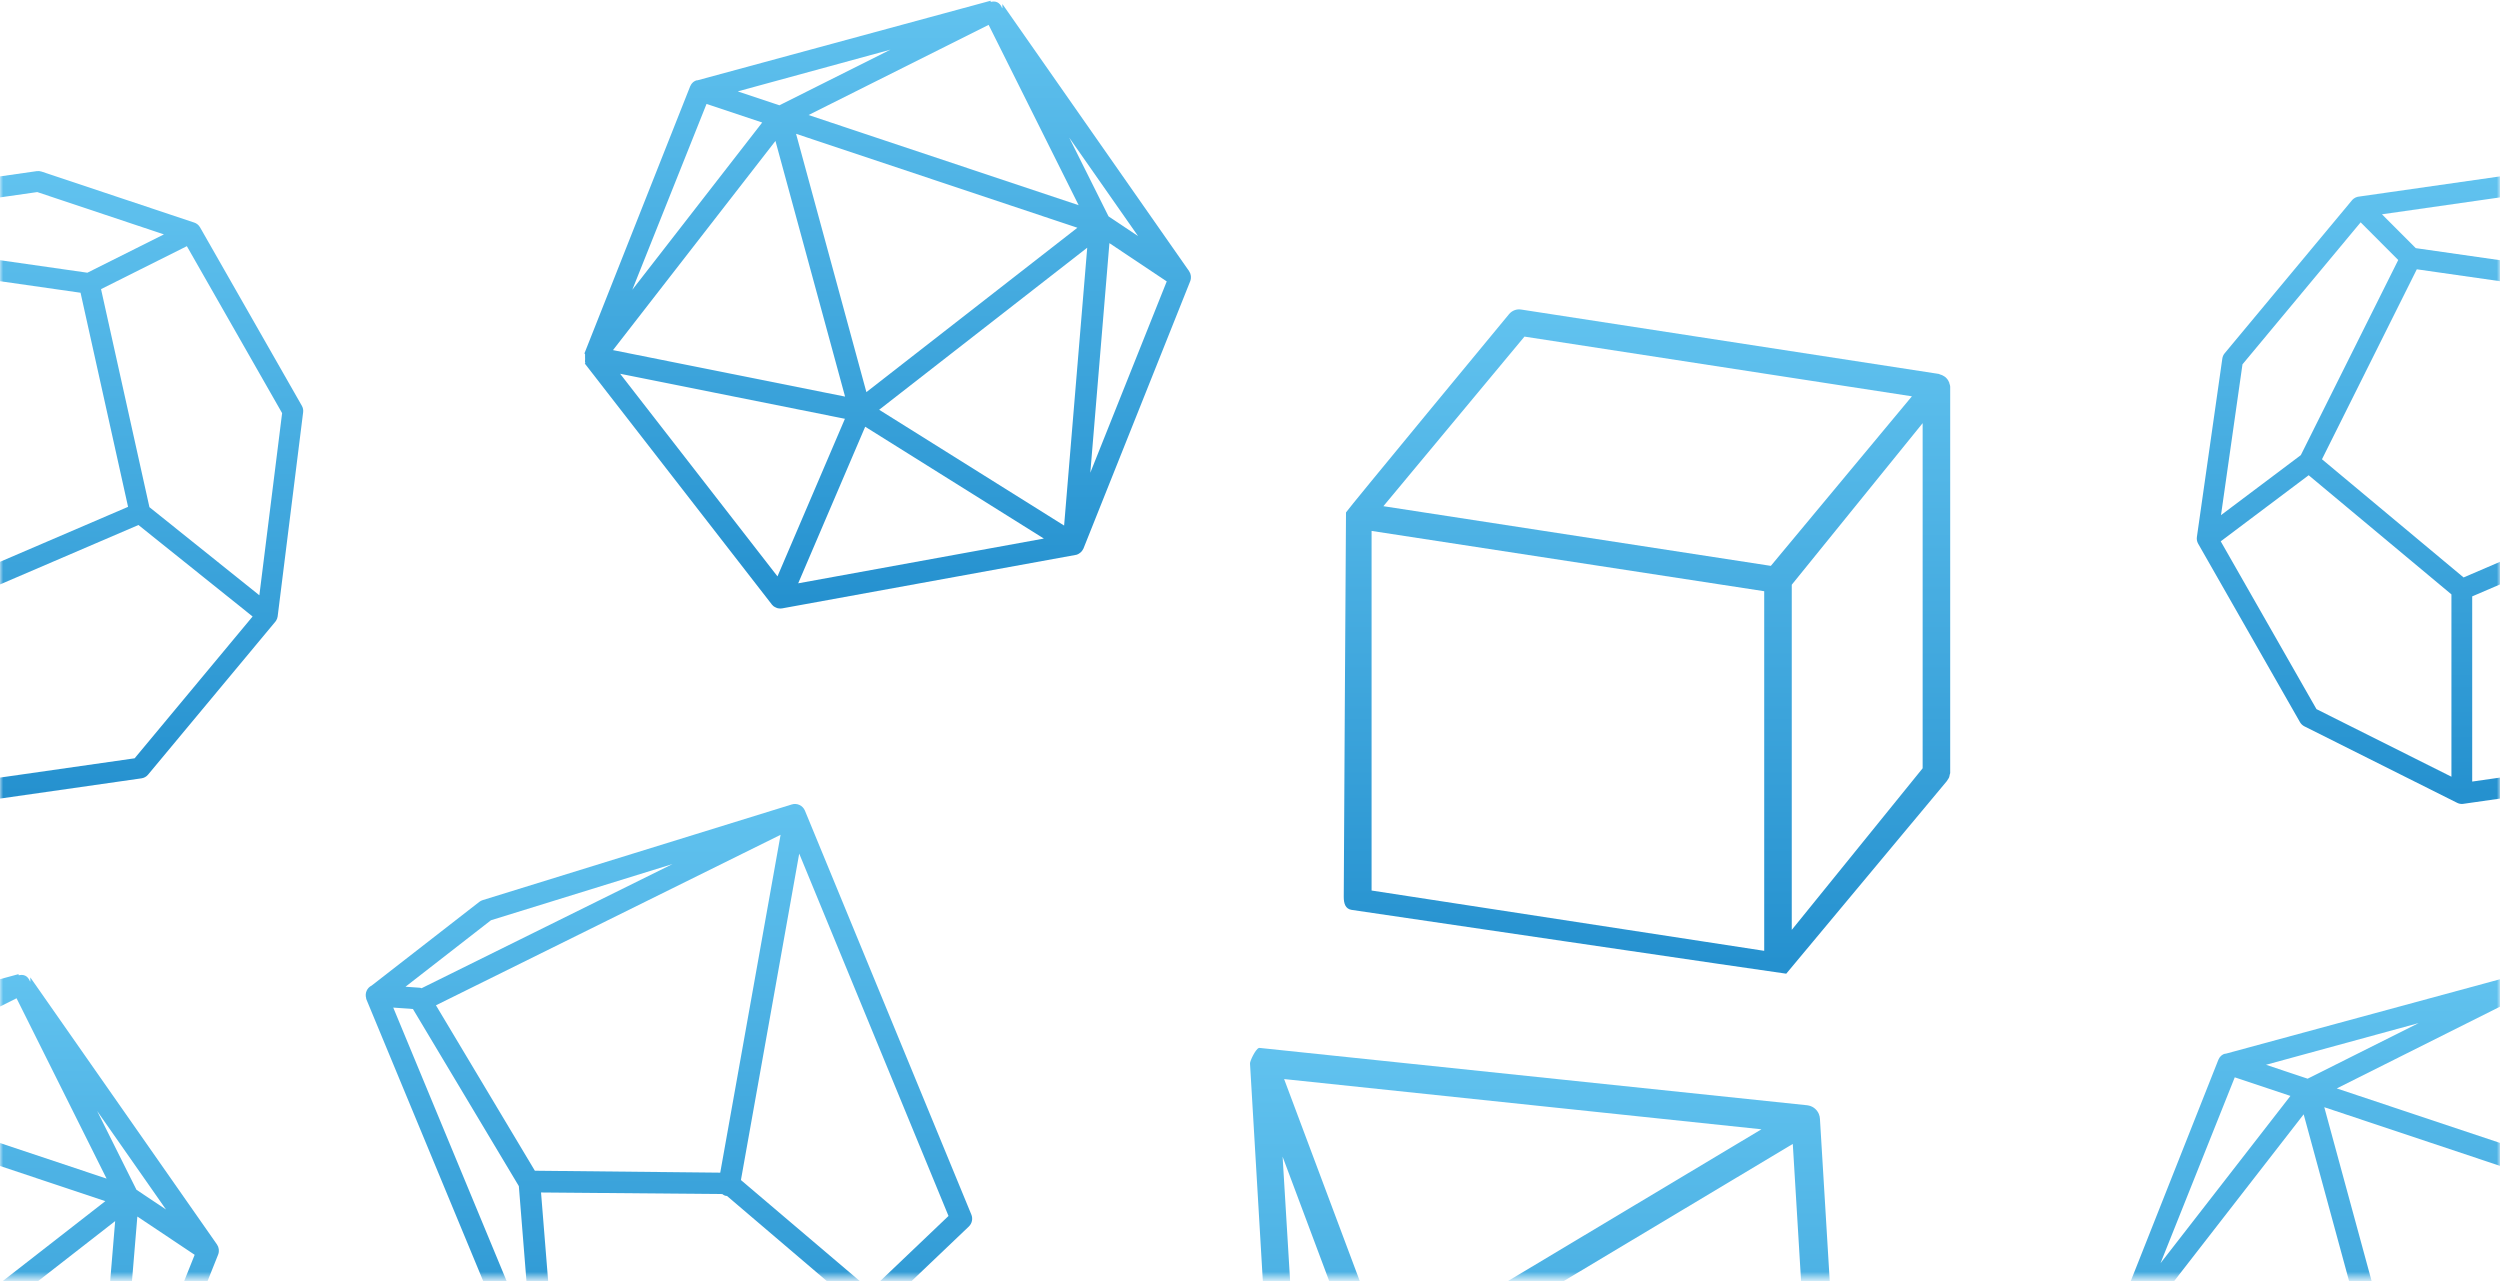<?xml version="1.0" encoding="UTF-8" standalone="no"?>
<svg width="400px" height="205px" viewBox="0 0 400 205" version="1.1" xmlns="http://www.w3.org/2000/svg" xmlns:xlink="http://www.w3.org/1999/xlink" xmlns:sketch="http://www.bohemiancoding.com/sketch/ns">
    <!-- Generator: Sketch 3.3.3 (12081) - http://www.bohemiancoding.com/sketch -->
    <title>Tilable Shapes</title>
    <desc>Created with Sketch.</desc>
    <defs>
        <rect id="path-1" x="0" y="0" width="400" height="233.486"></rect>
        <linearGradient x1="50.017%" y1="98.628%" x2="50.017%" y2="-2.973%" id="linearGradient-3">
            <stop stop-color="#2591CF" offset="0%"></stop>
            <stop stop-color="#63C4F0" offset="100%"></stop>
        </linearGradient>
    </defs>
    <g id="FormideClient" stroke="none" stroke-width="1" fill="none" fill-rule="evenodd" sketch:type="MSPage">
        <g id="Files-Copy" sketch:type="MSArtboardGroup" transform="translate(0, -83)">
            <g id="Shapes" sketch:type="MSLayerGroup" transform="translate(0, 54)">
                <g id="Tilable-Shapes">
                    <mask id="mask-2" sketch:name="Mask" fill="white">
                        <use xlink:href="#path-1"></use>
                    </mask>
                    <g id="Mask"></g>
                    <path d="M-6.109,157.631 C-6.164,157.631 -6.252,157.641 -6.264,157.624 L-6.268,157.624 L-6.271,157.624 C-6.462,157.605 -6.654,157.554 -6.832,157.465 L-6.832,157.465 C-6.838,157.462 -6.841,157.459 -6.847,157.455 L-6.847,157.455 L-6.851,157.455 L-31.299,145.214 C-31.591,145.067 -31.834,144.837 -32,144.55 L-48.297,115.988 C-48.486,115.653 -48.55,115.276 -48.498,114.919 L-44.426,86.359 C-44.381,86.053 -44.253,85.763 -44.055,85.526 L-23.69,61.054 C-23.654,61.007 -23.612,60.964 -23.57,60.921 L-23.57,60.921 L-23.567,60.918 C-23.567,60.918 -23.567,60.918 -23.564,60.915 C-23.564,60.915 -23.567,60.918 -23.557,60.909 L-23.557,60.909 C-23.554,60.909 -23.554,60.905 -23.554,60.905 L-23.551,60.905 C-23.499,60.853 -23.443,60.808 -23.385,60.766 L-23.382,60.763 C-23.382,60.763 -23.378,60.763 -23.378,60.759 L-23.375,60.759 C-23.375,60.759 -23.375,60.759 -23.372,60.756 C-23.372,60.756 -23.372,60.756 -23.369,60.753 L-23.366,60.753 C-23.366,60.753 -23.366,60.75 -23.362,60.75 L-23.362,60.75 C-23.19,60.629 -22.995,60.539 -22.785,60.49 L-22.785,60.49 L-22.778,60.49 L-22.775,60.49 L-22.772,60.487 L-22.766,60.487 L-22.766,60.487 C-22.723,60.477 -22.682,60.471 -22.636,60.464 L5.879,56.382 C6.139,56.346 6.398,56.372 6.639,56.45 L31.082,64.613 C31.449,64.734 31.775,64.988 31.987,65.344 C31.994,65.354 32.001,65.362 32.004,65.37 L48.299,93.929 C48.477,94.242 48.548,94.605 48.502,94.963 L44.427,127.608 L44.427,127.611 L44.427,127.614 L44.427,127.617 C44.424,127.622 44.424,127.625 44.424,127.625 L44.424,127.628 C44.424,127.628 44.424,127.628 44.424,127.631 L44.424,127.631 L44.424,127.638 L44.424,127.638 C44.388,127.882 44.301,128.109 44.171,128.311 L44.171,128.311 C44.165,128.317 44.161,128.324 44.158,128.327 C44.158,128.327 44.158,128.327 44.158,128.33 C44.158,128.33 44.154,128.33 44.154,128.333 L44.154,128.333 C44.151,128.338 44.151,128.338 44.151,128.341 L44.148,128.341 L44.148,128.344 C44.148,128.347 44.144,128.347 44.144,128.347 L44.144,128.351 L44.141,128.351 C44.141,128.354 44.138,128.357 44.138,128.36 L44.138,128.36 C44.138,128.36 44.135,128.36 44.135,128.364 L44.135,128.364 C44.132,128.364 44.132,128.368 44.132,128.368 C44.132,128.368 44.124,128.374 44.121,128.38 L44.121,128.38 C44.121,128.384 44.121,128.384 44.118,128.384 L44.118,128.387 C44.115,128.391 44.111,128.394 44.108,128.397 L44.108,128.397 C44.108,128.401 44.101,128.404 44.105,128.404 C44.088,128.426 44.069,128.45 44.053,128.472 L23.683,152.951 C23.421,153.266 23.05,153.473 22.642,153.533 L-5.87,157.614 C-5.89,157.614 -5.909,157.617 -5.928,157.621 L-5.931,157.621 C-5.931,157.621 -5.931,157.621 -5.935,157.621 L-5.938,157.621 L-5.941,157.621 L-5.944,157.621 L-5.947,157.624 L-5.954,157.624 L-5.954,157.624 C-6.006,157.628 -6.057,157.631 -6.109,157.631 L-6.109,157.631 Z M-4.448,124.421 L-4.448,154.05 L21.542,150.329 L40.416,127.639 L22.151,113.001 L-4.448,124.421 L-4.448,124.421 Z M-29.365,142.46 L-7.771,153.275 L-7.771,124.102 L-30.614,105.038 L-44.683,115.611 L-29.365,142.46 L-29.365,142.46 Z M23.908,110.147 L41.497,124.245 L45.138,95.099 L29.898,68.387 L16.166,75.26 L23.908,110.147 L23.908,110.147 Z M-28.485,102.481 L-5.827,121.392 L20.491,110.095 L12.888,75.838 L-13.31,72.087 L-28.485,102.481 L-28.485,102.481 Z M-41.204,87.294 L-44.641,111.422 L-31.869,101.821 L-16.282,70.6 L-22.298,64.575 L-41.204,87.294 L-41.204,87.294 Z M-13.478,68.702 L13.982,72.634 L26.228,66.502 L5.961,59.732 L-18.885,63.288 L-13.478,68.702 L-13.478,68.702 Z" id="Shape-Copy-25" fill="url(#linearGradient-3)" sketch:type="MSShapeGroup" mask="url(#mask-2)"></path>
                    <path d="M393.891,157.631 C393.836,157.631 393.748,157.641 393.736,157.624 L393.732,157.624 L393.729,157.624 C393.538,157.605 393.346,157.554 393.168,157.465 L393.168,157.465 C393.162,157.462 393.159,157.459 393.153,157.455 L393.153,157.455 L393.149,157.455 L368.701,145.214 C368.409,145.067 368.166,144.837 368,144.55 L351.703,115.988 C351.514,115.653 351.45,115.276 351.502,114.919 L355.574,86.359 C355.619,86.053 355.747,85.763 355.945,85.526 L376.31,61.054 C376.346,61.007 376.388,60.964 376.43,60.921 L376.43,60.921 L376.433,60.918 C376.433,60.918 376.433,60.918 376.436,60.915 C376.436,60.915 376.433,60.918 376.443,60.909 L376.443,60.909 C376.446,60.909 376.446,60.905 376.446,60.905 L376.449,60.905 C376.501,60.853 376.557,60.808 376.615,60.766 L376.618,60.763 C376.618,60.763 376.622,60.763 376.622,60.759 L376.625,60.759 C376.625,60.759 376.625,60.759 376.628,60.756 C376.628,60.756 376.628,60.756 376.631,60.753 L376.634,60.753 C376.634,60.753 376.634,60.75 376.638,60.75 L376.638,60.75 C376.81,60.629 377.005,60.539 377.215,60.49 L377.215,60.49 L377.222,60.49 L377.225,60.49 L377.228,60.487 L377.234,60.487 L377.234,60.487 C377.277,60.477 377.318,60.471 377.364,60.464 L405.879,56.382 C406.139,56.346 406.398,56.372 406.639,56.45 L431.082,64.613 C431.449,64.734 431.775,64.988 431.987,65.344 C431.994,65.354 432.001,65.362 432.004,65.37 L448.299,93.929 C448.477,94.242 448.548,94.605 448.502,94.963 L444.427,127.608 L444.427,127.611 L444.427,127.614 L444.427,127.617 C444.424,127.622 444.424,127.625 444.424,127.625 L444.424,127.628 C444.424,127.628 444.424,127.628 444.424,127.631 L444.424,127.631 L444.424,127.638 L444.424,127.638 C444.388,127.882 444.301,128.109 444.171,128.311 L444.171,128.311 C444.165,128.317 444.161,128.324 444.158,128.327 C444.158,128.327 444.158,128.327 444.158,128.33 C444.158,128.33 444.154,128.33 444.154,128.333 L444.154,128.333 C444.151,128.338 444.151,128.338 444.151,128.341 L444.148,128.341 L444.148,128.344 C444.148,128.347 444.144,128.347 444.144,128.347 L444.144,128.351 L444.141,128.351 C444.141,128.354 444.138,128.357 444.138,128.36 L444.138,128.36 C444.138,128.36 444.135,128.36 444.135,128.364 L444.135,128.364 C444.132,128.364 444.132,128.368 444.132,128.368 C444.132,128.368 444.124,128.374 444.121,128.38 L444.121,128.38 C444.121,128.384 444.121,128.384 444.118,128.384 L444.118,128.387 C444.115,128.391 444.111,128.394 444.108,128.397 L444.108,128.397 C444.108,128.401 444.101,128.404 444.105,128.404 C444.088,128.426 444.069,128.45 444.053,128.472 L423.683,152.951 C423.421,153.266 423.05,153.473 422.642,153.533 L394.13,157.614 C394.11,157.614 394.091,157.617 394.072,157.621 L394.069,157.621 C394.069,157.621 394.069,157.621 394.065,157.621 L394.062,157.621 L394.059,157.621 L394.056,157.621 L394.053,157.624 L394.046,157.624 L394.046,157.624 C393.994,157.628 393.943,157.631 393.891,157.631 L393.891,157.631 Z M395.552,124.421 L395.552,154.05 L421.542,150.329 L440.416,127.639 L422.151,113.001 L395.552,124.421 L395.552,124.421 Z M370.635,142.46 L392.229,153.275 L392.229,124.102 L369.386,105.038 L355.317,115.611 L370.635,142.46 L370.635,142.46 Z M423.908,110.147 L441.497,124.245 L445.138,95.099 L429.898,68.387 L416.166,75.26 L423.908,110.147 L423.908,110.147 Z M371.515,102.481 L394.173,121.392 L420.491,110.095 L412.888,75.838 L386.69,72.087 L371.515,102.481 L371.515,102.481 Z M358.796,87.294 L355.359,111.422 L368.131,101.821 L383.718,70.6 L377.702,64.575 L358.796,87.294 L358.796,87.294 Z M386.522,68.702 L413.982,72.634 L426.228,66.502 L405.961,59.732 L381.115,63.288 L386.522,68.702 L386.522,68.702 Z" id="Shape-Copy-22" fill="url(#linearGradient-3)" sketch:type="MSShapeGroup" mask="url(#mask-2)"></path>
                    <path d="M155.415,223.331 L128.791,158.71 C128.449,157.883 127.535,157.443 126.679,157.714 L77.232,173.018 C77.033,173.079 76.847,173.177 76.681,173.306 L59.471,186.686 C58.715,187.059 58.353,187.906 58.585,188.709 C58.591,188.736 58.577,188.76 58.585,188.787 C58.588,188.8 58.604,188.808 58.607,188.821 C58.617,188.845 58.612,188.871 58.622,188.896 L85.808,254.465 C86.001,254.929 86.393,255.2 86.826,255.363 C86.948,255.417 87.076,255.448 87.209,255.475 C87.28,255.485 87.337,255.536 87.408,255.536 C87.429,255.536 87.445,255.525 87.463,255.525 C87.496,255.525 87.523,255.543 87.557,255.543 C87.604,255.543 87.651,255.54 87.699,255.536 C87.75,255.533 87.79,255.506 87.837,255.496 C87.922,255.481 88.007,255.485 88.088,255.459 L139.745,239.462 C139.778,239.452 139.803,239.425 139.836,239.415 C140.093,239.337 140.344,239.225 140.553,239.024 L155.008,225.249 C155.527,224.753 155.69,223.991 155.415,223.331 L155.415,223.331 Z M66.068,190.441 L83.014,218.777 L84.993,243.454 L62.919,190.214 L66.068,190.441 L66.068,190.441 Z M86.565,219.797 L115.56,220.047 C115.777,220.215 116.024,220.356 116.315,220.356 L116.321,220.356 L135.832,236.987 L89.112,251.483 L86.565,219.797 L86.565,219.797 Z M115.239,216.625 L85.578,216.316 L69.752,189.848 L124.894,162.569 L115.239,216.625 L115.239,216.625 Z M78.554,176.24 L107.624,167.241 L67.448,187.117 C67.367,187.1 67.299,187.049 67.214,187.042 L64.877,186.876 L78.554,176.24 L78.554,176.24 Z M139.292,235.437 L118.548,217.807 L127.874,165.578 L151.761,223.554 L139.292,235.437 L139.292,235.437 Z" id="Shape-Copy-23" fill="url(#linearGradient-3)" sketch:type="MSShapeGroup" mask="url(#mask-2)"></path>
                    <path d="M173.374,116.713 L190.419,74.03 C190.474,73.899 190.509,73.763 190.529,73.625 C190.536,73.585 190.537,73.546 190.541,73.506 C190.548,73.416 190.549,73.327 190.543,73.238 C190.54,73.191 190.536,73.145 190.528,73.097 C190.514,73.006 190.491,72.916 190.464,72.828 C190.451,72.793 190.444,72.757 190.432,72.722 C190.384,72.6 190.323,72.486 190.249,72.377 C190.245,72.371 190.243,72.365 190.239,72.358 L160.383,29.642 C160.373,29.629 160.38,29.615 160.37,29.601 L160.384,29.598 L160.384,30.303 L160.346,30.303 C159.932,29.274 159.222,29.146 158.546,29.299 C158.546,29.303 158.542,29.286 158.539,29.286 C158.536,29.29 158.529,29.274 158.529,29.274 L158.525,29.274 L158.522,29.274 L158.519,29.274 L158.515,29.274 L158.512,29.274 L158.504,29.274 C158.501,29.274 158.501,29.118 158.497,29.118 L111.582,41.854 C111.557,41.862 111.535,41.835 111.509,41.843 C111.42,41.872 111.333,41.885 111.249,41.928 C111.194,41.956 111.145,41.983 111.093,42.016 C111.041,42.05 110.989,42.079 110.942,42.118 C110.897,42.155 110.856,42.193 110.815,42.234 C110.766,42.283 110.719,42.335 110.675,42.39 C110.644,42.431 110.615,42.469 110.588,42.511 C110.541,42.583 110.502,42.66 110.465,42.74 C110.453,42.764 110.437,42.783 110.428,42.808 L93.518,85.518 C93.498,85.571 93.61,85.625 93.61,85.679 L93.61,85.681 L93.61,86.259 L93.61,86.267 C93.61,86.267 93.61,86.267 93.61,86.269 C93.61,86.269 93.61,86.269 93.61,86.273 L93.61,86.278 L93.61,86.28 C93.61,86.356 93.608,86.434 93.622,86.509 C93.625,86.513 93.61,86.513 93.61,86.515 L93.61,86.523 C93.61,86.523 93.61,86.523 93.61,86.526 C93.61,86.526 93.61,86.526 93.61,86.53 L93.61,86.534 C93.61,86.534 93.61,86.534 93.61,86.536 L93.61,86.54 C93.61,86.736 93.562,86.928 93.671,87.101 C93.671,87.099 93.64,87.105 93.64,87.105 C93.64,87.109 93.61,87.109 93.61,87.109 L93.61,87.111 L93.563,87.115 C93.594,87.163 93.6,87.208 93.633,87.252 L123.475,125.691 C123.477,125.695 123.475,125.697 123.477,125.701 C123.479,125.703 123.477,125.705 123.479,125.71 C123.486,125.718 123.494,125.724 123.501,125.731 C123.526,125.761 123.554,125.784 123.581,125.811 C123.609,125.841 123.636,125.87 123.665,125.896 C123.696,125.924 123.722,125.96 123.754,125.986 C123.78,126.007 123.812,126.02 123.84,126.041 C123.881,126.069 123.923,126.095 123.966,126.119 C123.972,126.123 123.977,126.127 123.983,126.129 C124.072,126.182 124.164,126.222 124.259,126.256 C124.302,126.27 124.343,126.288 124.388,126.3 C124.409,126.306 124.43,126.319 124.451,126.322 C124.578,126.35 124.707,126.366 124.837,126.366 C124.938,126.366 125.044,126.354 125.149,126.338 L172.065,117.795 C172.123,117.785 172.176,117.774 172.232,117.757 C172.247,117.752 172.262,117.76 172.275,117.76 L172.279,117.76 C172.301,117.76 172.319,117.732 172.341,117.724 C172.383,117.71 172.423,117.689 172.464,117.671 C172.486,117.66 172.51,117.651 172.53,117.64 C172.548,117.63 172.557,117.624 172.564,117.622 C172.578,117.614 172.588,117.601 172.602,117.594 C172.746,117.513 172.878,117.414 172.992,117.3 C173.007,117.284 173.017,117.265 173.031,117.251 C173.143,117.128 173.238,116.992 173.31,116.841 C173.316,116.831 173.326,116.823 173.331,116.812 C173.335,116.803 173.34,116.794 173.343,116.785 L173.348,116.775 C173.356,116.753 173.364,116.733 173.374,116.713 L173.374,116.713 Z M170.258,113.09 L140.665,94.561 L173.957,68.631 L170.258,113.09 L170.258,113.09 Z M138.623,91.738 L127.37,50.41 L172.384,65.44 L138.623,91.738 L138.623,91.738 Z M177.507,67.901 L186.677,74.025 L174.45,104.635 L177.507,67.901 L177.507,67.901 Z M182.089,66.774 L177.366,63.619 L171.069,51.008 L182.089,66.774 L182.089,66.774 Z M172.585,61.834 L129.367,47.405 L158.18,32.977 L172.585,61.834 L172.585,61.834 Z M124.704,45.847 L118.042,43.622 L142.472,36.947 L124.704,45.847 L124.704,45.847 Z M113.046,45.628 L121.953,48.603 L101.167,75.367 L113.046,45.628 L113.046,45.628 Z M124.071,51.549 L135.212,92.455 L98.079,85.018 L124.071,51.549 L124.071,51.549 Z M135.187,96.006 L124.397,121.22 L99.221,88.802 L135.187,96.006 L135.187,96.006 Z M138.432,97.275 L167.018,115.17 L127.71,122.331 L138.432,97.275 L138.432,97.275 Z" id="Shape-Copy-19" fill="url(#linearGradient-3)" sketch:type="MSShapeGroup" mask="url(#mask-2)"></path>
                    <path d="M417.889,272.456 L434.934,229.774 C434.99,229.642 435.025,229.507 435.045,229.369 C435.051,229.329 435.052,229.289 435.056,229.249 C435.064,229.16 435.065,229.07 435.058,228.982 C435.055,228.934 435.051,228.888 435.044,228.841 C435.03,228.749 435.007,228.66 434.979,228.571 C434.967,228.536 434.96,228.5 434.948,228.465 C434.899,228.344 434.839,228.23 434.765,228.121 C434.761,228.114 434.758,228.108 434.754,228.102 L404.899,185.386 C404.889,185.372 404.896,185.359 404.886,185.345 L404.9,185.342 L404.9,186.046 L404.862,186.046 C404.448,185.017 403.738,184.89 403.062,185.042 C403.062,185.046 403.058,185.03 403.055,185.03 C403.052,185.034 403.045,185.017 403.045,185.017 L403.04,185.017 L403.037,185.017 L403.034,185.017 L403.03,185.017 L403.027,185.017 L403.02,185.017 C403.017,185.017 403.017,184.862 403.013,184.862 L356.098,197.598 C356.072,197.605 356.051,197.578 356.025,197.587 C355.936,197.615 355.848,197.629 355.765,197.672 C355.71,197.7 355.66,197.727 355.609,197.76 C355.556,197.793 355.505,197.822 355.458,197.861 C355.413,197.898 355.372,197.936 355.33,197.978 C355.281,198.027 355.235,198.078 355.191,198.134 C355.16,198.174 355.13,198.212 355.103,198.254 C355.056,198.326 355.017,198.404 354.98,198.484 C354.969,198.508 354.952,198.527 354.943,198.552 L338.034,241.262 C338.013,241.314 338.125,241.369 338.125,241.422 L338.125,241.424 L338.125,242.003 L338.125,242.011 C338.125,242.011 338.125,242.011 338.125,242.013 C338.125,242.013 338.125,242.013 338.125,242.017 L338.125,242.021 L338.125,242.023 C338.125,242.099 338.123,242.178 338.138,242.253 C338.141,242.257 338.125,242.257 338.125,242.259 L338.125,242.267 C338.125,242.267 338.125,242.267 338.125,242.269 C338.125,242.269 338.125,242.269 338.125,242.273 L338.125,242.277 C338.125,242.277 338.125,242.277 338.125,242.279 L338.125,242.284 C338.125,242.48 338.078,242.671 338.187,242.844 C338.187,242.842 338.156,242.848 338.156,242.848 C338.156,242.853 338.125,242.853 338.125,242.853 L338.125,242.855 L338.079,242.859 C338.11,242.907 338.116,242.951 338.149,242.996 L367.991,281.435 C367.993,281.439 367.991,281.441 367.993,281.445 C367.995,281.447 367.993,281.449 367.995,281.453 C368.001,281.461 368.009,281.468 368.017,281.475 C368.041,281.505 368.07,281.527 368.097,281.555 C368.125,281.585 368.151,281.614 368.181,281.639 C368.212,281.667 368.238,281.703 368.269,281.73 C368.296,281.751 368.328,281.764 368.356,281.784 C368.397,281.812 368.439,281.839 368.482,281.863 C368.487,281.867 368.492,281.871 368.498,281.873 C368.588,281.925 368.679,281.966 368.775,282 C368.818,282.014 368.859,282.031 368.903,282.044 C368.925,282.05 368.945,282.062 368.967,282.065 C369.093,282.093 369.223,282.11 369.352,282.11 C369.454,282.11 369.56,282.097 369.664,282.082 L416.58,273.539 C416.639,273.529 416.691,273.517 416.748,273.501 C416.762,273.496 416.778,273.504 416.791,273.504 L416.795,273.504 C416.817,273.504 416.835,273.476 416.857,273.468 C416.899,273.453 416.939,273.433 416.98,273.414 C417.002,273.404 417.025,273.395 417.046,273.383 C417.063,273.373 417.072,273.368 417.08,273.366 C417.094,273.358 417.103,273.344 417.118,273.337 C417.261,273.257 417.394,273.158 417.508,273.044 C417.522,273.027 417.533,273.009 417.547,272.995 C417.659,272.872 417.754,272.735 417.825,272.585 C417.832,272.575 417.842,272.566 417.847,272.555 C417.851,272.547 417.855,272.538 417.858,272.528 L417.863,272.518 C417.872,272.497 417.88,272.477 417.889,272.456 L417.889,272.456 Z M414.773,268.834 L385.181,250.305 L418.473,224.374 L414.773,268.834 L414.773,268.834 Z M383.139,247.482 L371.885,206.153 L416.9,221.184 L383.139,247.482 L383.139,247.482 Z M422.023,223.645 L431.193,229.769 L418.966,260.379 L422.023,223.645 L422.023,223.645 Z M426.605,222.517 L421.881,219.363 L415.585,206.751 L426.605,222.517 L426.605,222.517 Z M417.1,217.577 L373.883,203.149 L402.695,188.721 L417.1,217.577 L417.1,217.577 Z M369.22,201.59 L362.558,199.366 L386.988,192.691 L369.22,201.59 L369.22,201.59 Z M357.562,201.372 L366.468,204.347 L345.683,231.111 L357.562,201.372 L357.562,201.372 Z M368.587,207.292 L379.728,248.199 L342.595,240.762 L368.587,207.292 L368.587,207.292 Z M379.702,251.75 L368.912,276.964 L343.736,244.545 L379.702,251.75 L379.702,251.75 Z M382.947,253.018 L411.533,270.914 L372.226,278.074 L382.947,253.018 L382.947,253.018 Z" id="Shape-Copy-28" fill="url(#linearGradient-3)" sketch:type="MSShapeGroup" mask="url(#mask-2)"></path>
                    <path d="M17.842,272.456 L34.887,229.774 C34.943,229.642 34.978,229.507 34.998,229.369 C35.004,229.329 35.005,229.289 35.01,229.249 C35.017,229.16 35.018,229.07 35.012,228.982 C35.008,228.934 35.004,228.888 34.997,228.841 C34.983,228.749 34.96,228.66 34.932,228.571 C34.92,228.536 34.913,228.5 34.901,228.465 C34.852,228.344 34.792,228.23 34.718,228.121 C34.714,228.114 34.712,228.108 34.707,228.102 L4.852,185.386 C4.842,185.372 4.849,185.359 4.839,185.345 L4.853,185.342 L4.853,186.046 L4.815,186.046 C4.401,185.017 3.691,184.89 3.015,185.042 C3.015,185.046 3.011,185.03 3.008,185.03 C3.005,185.034 2.998,185.017 2.998,185.017 L2.994,185.017 L2.991,185.017 L2.987,185.017 L2.983,185.017 L2.98,185.017 L2.973,185.017 C2.97,185.017 2.97,184.862 2.966,184.862 L-43.949,197.598 C-43.975,197.605 -43.996,197.578 -44.022,197.587 C-44.111,197.615 -44.199,197.629 -44.282,197.672 C-44.337,197.7 -44.387,197.727 -44.438,197.76 C-44.49,197.793 -44.542,197.822 -44.589,197.861 C-44.634,197.898 -44.675,197.936 -44.716,197.978 C-44.766,198.027 -44.812,198.078 -44.856,198.134 C-44.887,198.174 -44.917,198.212 -44.943,198.254 C-44.991,198.326 -45.03,198.404 -45.067,198.484 C-45.078,198.508 -45.094,198.527 -45.104,198.552 L-62.013,241.262 C-62.034,241.314 -61.922,241.369 -61.922,241.422 L-61.922,241.424 L-61.922,242.003 L-61.922,242.011 C-61.922,242.011 -61.922,242.011 -61.922,242.013 C-61.922,242.013 -61.922,242.013 -61.922,242.017 L-61.922,242.021 L-61.922,242.023 C-61.922,242.099 -61.924,242.178 -61.909,242.253 C-61.906,242.257 -61.922,242.257 -61.922,242.259 L-61.922,242.267 C-61.922,242.267 -61.922,242.267 -61.922,242.269 C-61.922,242.269 -61.922,242.269 -61.922,242.273 L-61.922,242.277 C-61.922,242.277 -61.922,242.277 -61.922,242.279 L-61.922,242.284 C-61.922,242.48 -61.969,242.671 -61.86,242.844 C-61.86,242.842 -61.891,242.848 -61.891,242.848 C-61.891,242.853 -61.922,242.853 -61.922,242.853 L-61.922,242.855 L-61.968,242.859 C-61.937,242.907 -61.931,242.951 -61.898,242.996 L-32.056,281.435 C-32.054,281.439 -32.056,281.441 -32.054,281.445 C-32.052,281.447 -32.054,281.449 -32.052,281.453 C-32.046,281.461 -32.037,281.468 -32.03,281.475 C-32.006,281.505 -31.977,281.527 -31.95,281.555 C-31.922,281.585 -31.896,281.614 -31.866,281.639 C-31.835,281.667 -31.809,281.703 -31.778,281.73 C-31.751,281.751 -31.719,281.764 -31.691,281.784 C-31.65,281.812 -31.608,281.839 -31.565,281.863 C-31.56,281.867 -31.555,281.871 -31.548,281.873 C-31.459,281.925 -31.368,281.966 -31.272,282 C-31.229,282.014 -31.188,282.031 -31.144,282.044 C-31.122,282.05 -31.102,282.062 -31.08,282.065 C-30.954,282.093 -30.824,282.11 -30.695,282.11 C-30.593,282.11 -30.487,282.097 -30.382,282.082 L16.533,273.539 C16.592,273.529 16.644,273.517 16.701,273.501 C16.715,273.496 16.731,273.504 16.744,273.504 L16.748,273.504 C16.77,273.504 16.788,273.476 16.81,273.468 C16.852,273.453 16.892,273.433 16.933,273.414 C16.955,273.404 16.978,273.395 16.999,273.383 C17.016,273.373 17.026,273.368 17.033,273.366 C17.047,273.358 17.056,273.344 17.071,273.337 C17.215,273.257 17.347,273.158 17.461,273.044 C17.476,273.027 17.486,273.009 17.5,272.995 C17.612,272.872 17.707,272.735 17.779,272.585 C17.785,272.575 17.795,272.566 17.8,272.555 C17.804,272.547 17.808,272.538 17.811,272.528 L17.817,272.518 C17.825,272.497 17.833,272.477 17.842,272.456 L17.842,272.456 Z M14.726,268.834 L-14.866,250.305 L18.426,224.374 L14.726,268.834 L14.726,268.834 Z M-16.908,247.482 L-28.161,206.153 L16.853,221.184 L-16.908,247.482 L-16.908,247.482 Z M21.976,223.645 L31.146,229.769 L18.919,260.379 L21.976,223.645 L21.976,223.645 Z M26.558,222.517 L21.834,219.363 L15.538,206.751 L26.558,222.517 L26.558,222.517 Z M17.053,217.577 L-26.164,203.149 L2.648,188.721 L17.053,217.577 L17.053,217.577 Z M-30.827,201.59 L-37.489,199.366 L-13.059,192.691 L-30.827,201.59 L-30.827,201.59 Z M-42.485,201.372 L-33.578,204.347 L-54.364,231.111 L-42.485,201.372 L-42.485,201.372 Z M-31.46,207.292 L-20.319,248.199 L-57.452,240.762 L-31.46,207.292 L-31.46,207.292 Z M-20.345,251.75 L-31.134,276.964 L-56.311,244.545 L-20.345,251.75 L-20.345,251.75 Z M-17.099,253.018 L11.486,270.914 L-27.821,278.074 L-17.099,253.018 L-17.099,253.018 Z" id="Shape-Copy-29" fill="url(#linearGradient-3)" sketch:type="MSShapeGroup" mask="url(#mask-2)"></path>
                    <path d="M291.191,208.029 C291.182,207.765 291.126,207.5 291.02,207.249 C290.955,207.093 290.875,206.944 290.779,206.81 C290.558,206.492 290.268,206.246 289.943,206.079 C289.734,205.971 289.506,205.895 289.267,205.86 C289.218,205.851 289.166,205.841 289.117,205.838 L201.892,196.704 C201.548,196.65 201.423,196.67 201.409,196.68 C200.863,196.886 199.968,198.805 200.001,199.163 L205.691,295.666 C205.7,295.858 205.663,296.051 205.715,296.229 C205.791,296.489 205.88,296.727 206.034,296.937 C206.265,297.252 206.555,297.506 206.924,297.673 C207.076,297.74 207.224,297.794 207.392,297.83 C207.479,297.848 207.563,297.861 207.65,297.865 L294.459,306.999 C294.553,307.013 294.641,306.916 294.735,306.916 C294.889,306.912 295.05,306.765 295.207,306.765 L295.207,306.765 L295.21,306.765 L296.509,306.765 L296.511,306.765 C296.548,305.592 296.585,306.373 296.621,306.325 C296.93,305.881 297.059,305.22 297.026,304.714 L291.191,208.029 L291.191,208.029 Z M281.832,209.686 L221.907,245.565 L205.459,201.65 L281.832,209.686 L281.832,209.686 Z M205.217,214.068 L218.321,249.05 L209.301,281.708 L205.217,214.068 L205.217,214.068 Z M210.772,293.582 L222.037,252.799 L286.756,301.579 L210.772,293.582 L210.772,293.582 Z M224.826,249.162 L286.846,212.029 L292.155,299.903 L224.826,249.162 L224.826,249.162 Z" id="Shape-Copy-5" fill="url(#linearGradient-3)" sketch:type="MSShapeGroup" mask="url(#mask-2)"></path>
                    <path d="M311.952,152.962 C311.964,152.868 312.031,152.785 312.031,152.688 L312.031,90.902 C312.031,90.689 311.947,90.491 311.887,90.295 C311.874,90.25 311.878,90.204 311.863,90.159 C311.858,90.147 311.838,90.143 311.834,90.13 C311.712,89.819 311.509,89.561 311.263,89.343 C311.197,89.281 311.126,89.249 311.053,89.2 C310.848,89.061 310.623,88.962 310.376,88.901 C310.316,88.884 310.271,88.834 310.211,88.827 L243.383,78.527 C242.655,78.407 241.925,78.694 241.452,79.256 C241.452,79.256 215.424,110.739 215.36,110.99 C215.334,111.093 215,172.509 215,172.509 C215,173.546 215.25,174.427 216.271,174.584 C216.271,174.584 285.768,184.831 285.8,184.79 L311.5,153.966 C311.565,153.889 311.587,153.827 311.639,153.741 C311.714,153.618 311.805,153.518 311.855,153.379 C311.909,153.239 311.93,153.108 311.952,152.962 L311.952,152.962 Z M243.914,82.856 L305.905,92.41 L283.335,119.539 L221.342,109.99 L243.914,82.856 L243.914,82.856 Z M219.453,113.946 L282.274,123.595 L282.274,181.133 L219.453,171.484 L219.453,113.946 L219.453,113.946 Z M286.682,122.557 L307.623,96.704 L307.623,151.924 L286.682,177.782 L286.682,122.557 L286.682,122.557 Z" id="Shape-Copy-24" fill="url(#linearGradient-3)" sketch:type="MSShapeGroup" mask="url(#mask-2)"></path>
                </g>
            </g>
        </g>
    </g>
</svg>